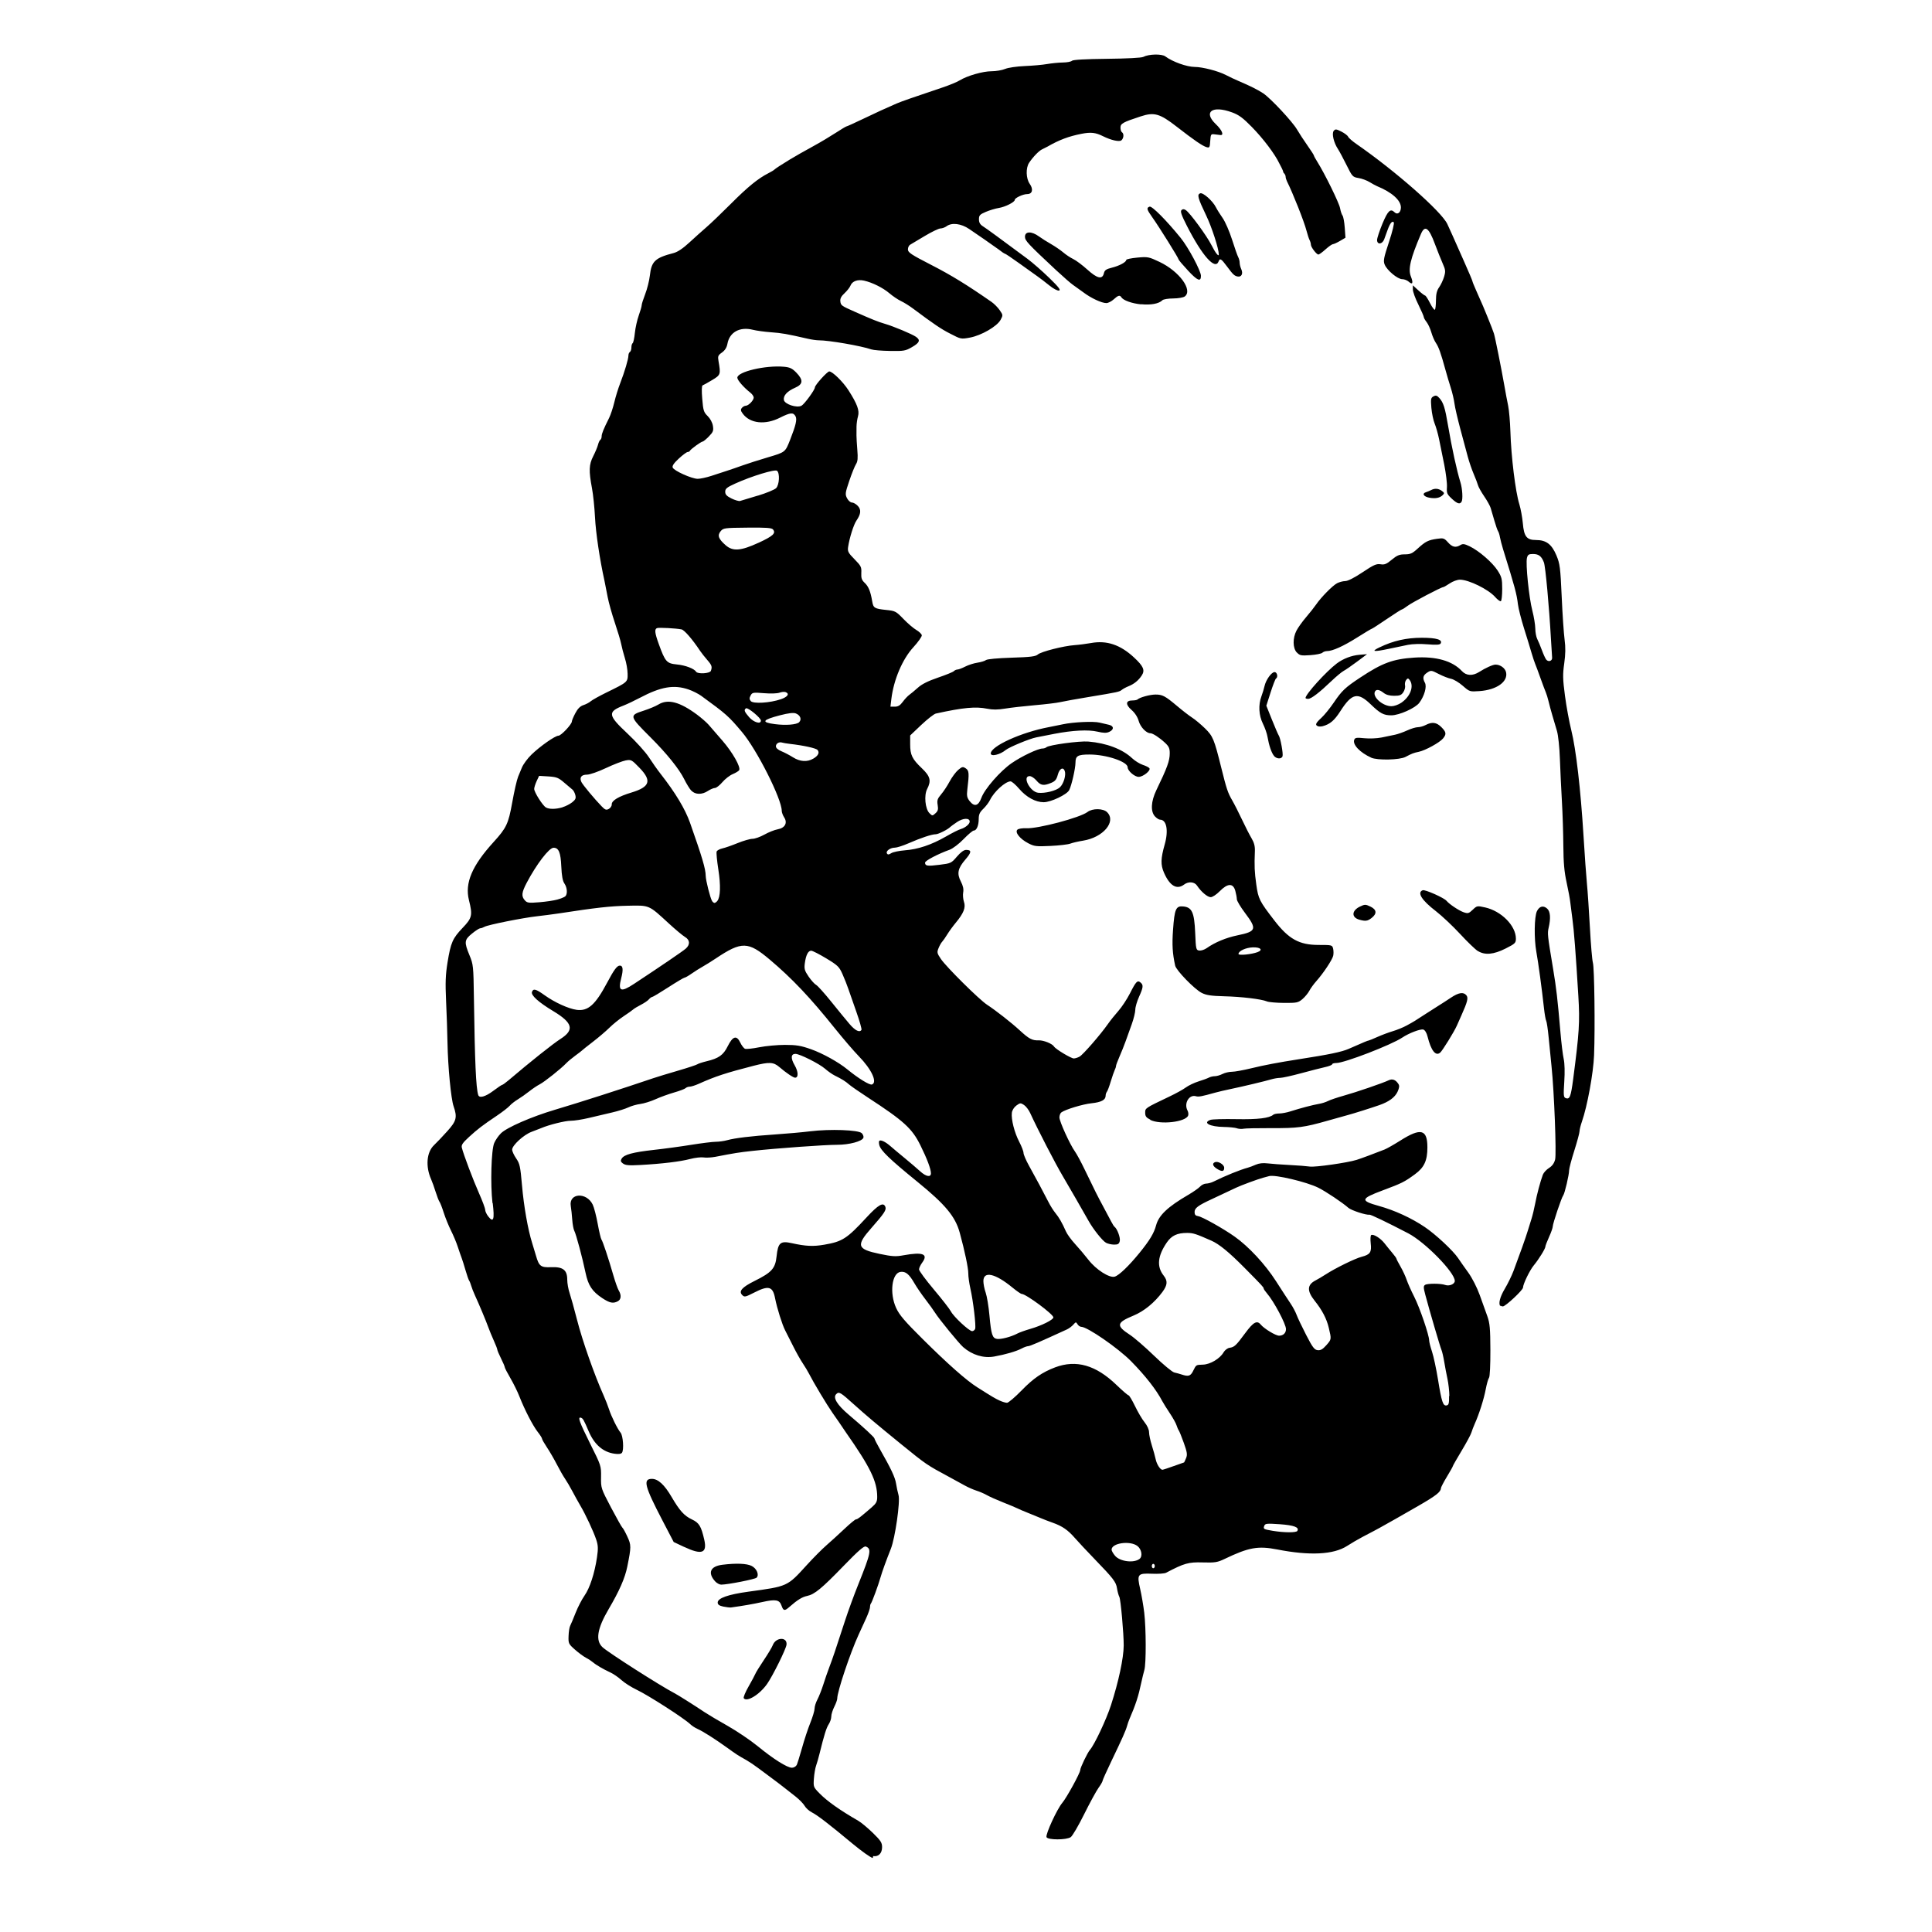 <?xml version="1.0" encoding="UTF-8" standalone="no"?>
<!-- Created with Inkscape (http://www.inkscape.org/) -->
<svg xmlns:dc="http://purl.org/dc/elements/1.1/" xmlns:cc="http://creativecommons.org/ns#" xmlns:rdf="http://www.w3.org/1999/02/22-rdf-syntax-ns#" xmlns:svg="http://www.w3.org/2000/svg" xmlns="http://www.w3.org/2000/svg" version="1.1" width="100%" height="100%" viewBox="0 0 48 48" id="svg3985">
<defs id="defs9" />
<path d="m 21.684,46.162 c -0.050,-0.008 -0.275,-0.167 -0.500,-0.354 -0.584,-0.486 -0.872,-0.708 -1.013,-0.780 -0.068,-0.034 -0.149,-0.107 -0.180,-0.162 -0.031,-0.054 -0.131,-0.157 -0.222,-0.229 -0.090,-0.071 -0.228,-0.179 -0.306,-0.240 -0.077,-0.061 -0.213,-0.164 -0.302,-0.229 -0.088,-0.065 -0.236,-0.175 -0.328,-0.244 -0.091,-0.069 -0.223,-0.157 -0.292,-0.196 -0.207,-0.116 -0.241,-0.137 -0.470,-0.303 -0.299,-0.215 -0.604,-0.410 -0.738,-0.469 -0.061,-0.026 -0.144,-0.081 -0.185,-0.120 -0.153,-0.147 -1.048,-0.722 -1.338,-0.859 -0.124,-0.059 -0.291,-0.165 -0.370,-0.236 -0.079,-0.071 -0.202,-0.156 -0.273,-0.188 -0.171,-0.078 -0.361,-0.189 -0.438,-0.256 -0.034,-0.029 -0.111,-0.080 -0.173,-0.112 -0.061,-0.032 -0.184,-0.123 -0.274,-0.203 -0.156,-0.138 -0.163,-0.153 -0.156,-0.336 0.003,-0.105 0.021,-0.219 0.040,-0.254 0.018,-0.034 0.079,-0.179 0.135,-0.322 0.056,-0.142 0.155,-0.334 0.220,-0.426 0.132,-0.187 0.252,-0.555 0.311,-0.952 0.032,-0.222 0.029,-0.297 -0.020,-0.444 -0.068,-0.203 -0.266,-0.627 -0.395,-0.844 -0.048,-0.081 -0.136,-0.240 -0.195,-0.352 -0.059,-0.112 -0.142,-0.253 -0.185,-0.315 -0.042,-0.061 -0.133,-0.219 -0.201,-0.352 -0.068,-0.132 -0.179,-0.324 -0.247,-0.425 -0.067,-0.101 -0.123,-0.199 -0.123,-0.217 0,-0.017 -0.047,-0.093 -0.106,-0.167 -0.120,-0.153 -0.325,-0.549 -0.453,-0.876 -0.047,-0.122 -0.150,-0.330 -0.227,-0.462 -0.077,-0.132 -0.140,-0.254 -0.140,-0.272 0,-0.017 -0.041,-0.115 -0.092,-0.216 -0.050,-0.101 -0.092,-0.199 -0.092,-0.217 0,-0.018 -0.039,-0.121 -0.088,-0.228 -0.048,-0.107 -0.109,-0.253 -0.134,-0.325 -0.053,-0.150 -0.234,-0.582 -0.333,-0.796 -0.037,-0.081 -0.080,-0.189 -0.094,-0.240 -0.014,-0.050 -0.037,-0.109 -0.052,-0.129 -0.014,-0.020 -0.055,-0.137 -0.090,-0.259 -0.035,-0.122 -0.077,-0.255 -0.093,-0.296 -0.016,-0.040 -0.059,-0.165 -0.096,-0.277 -0.036,-0.112 -0.114,-0.297 -0.172,-0.412 -0.057,-0.114 -0.138,-0.313 -0.179,-0.441 -0.040,-0.127 -0.088,-0.250 -0.106,-0.273 -0.017,-0.022 -0.060,-0.132 -0.095,-0.244 -0.035,-0.112 -0.085,-0.253 -0.113,-0.315 -0.142,-0.320 -0.112,-0.672 0.072,-0.847 0.067,-0.063 0.215,-0.219 0.330,-0.347 0.229,-0.254 0.252,-0.344 0.156,-0.621 -0.064,-0.187 -0.140,-0.972 -0.151,-1.575 -0.004,-0.254 -0.020,-0.721 -0.035,-1.037 -0.021,-0.463 -0.014,-0.649 0.036,-0.961 0.081,-0.495 0.125,-0.596 0.379,-0.862 0.232,-0.243 0.247,-0.310 0.153,-0.685 -0.106,-0.425 0.076,-0.854 0.613,-1.444 0.318,-0.349 0.367,-0.452 0.461,-0.975 0.051,-0.285 0.116,-0.571 0.148,-0.648 0.016,-0.040 0.059,-0.143 0.094,-0.227 0.035,-0.084 0.141,-0.228 0.236,-0.320 0.213,-0.207 0.589,-0.471 0.672,-0.471 0.066,0 0.333,-0.284 0.333,-0.354 0,-0.023 0.038,-0.115 0.086,-0.205 0.059,-0.113 0.121,-0.175 0.201,-0.201 0.063,-0.020 0.145,-0.064 0.182,-0.096 0.037,-0.032 0.209,-0.128 0.382,-0.213 0.541,-0.265 0.537,-0.261 0.534,-0.470 -0.001,-0.100 -0.031,-0.273 -0.067,-0.385 -0.035,-0.112 -0.076,-0.270 -0.092,-0.352 -0.015,-0.081 -0.088,-0.323 -0.160,-0.537 -0.072,-0.214 -0.151,-0.497 -0.176,-0.630 -0.024,-0.132 -0.060,-0.315 -0.080,-0.407 -0.118,-0.534 -0.215,-1.186 -0.235,-1.575 -0.012,-0.244 -0.046,-0.569 -0.075,-0.722 -0.082,-0.437 -0.076,-0.587 0.030,-0.796 0.052,-0.101 0.106,-0.231 0.120,-0.287 0.014,-0.056 0.040,-0.111 0.058,-0.122 0.018,-0.011 0.032,-0.050 0.032,-0.086 0,-0.064 0.044,-0.174 0.186,-0.458 0.038,-0.076 0.096,-0.251 0.129,-0.389 0.032,-0.137 0.098,-0.349 0.146,-0.472 0.110,-0.285 0.204,-0.601 0.204,-0.687 0,-0.037 0.016,-0.077 0.037,-0.090 0.020,-0.012 0.037,-0.062 0.037,-0.111 0,-0.048 0.014,-0.097 0.031,-0.107 0.017,-0.010 0.042,-0.124 0.055,-0.253 0.013,-0.128 0.057,-0.324 0.097,-0.436 0.040,-0.111 0.073,-0.226 0.073,-0.255 0,-0.029 0.040,-0.154 0.088,-0.278 0.048,-0.123 0.100,-0.330 0.115,-0.458 0.039,-0.355 0.129,-0.440 0.592,-0.560 0.097,-0.025 0.230,-0.114 0.389,-0.261 0.132,-0.122 0.323,-0.293 0.424,-0.380 0.101,-0.086 0.376,-0.350 0.612,-0.586 0.417,-0.418 0.671,-0.625 0.930,-0.757 0.069,-0.035 0.135,-0.075 0.145,-0.087 0.016,-0.020 0.187,-0.132 0.389,-0.254 0.138,-0.084 0.333,-0.194 0.611,-0.347 0.152,-0.083 0.389,-0.225 0.526,-0.314 0.136,-0.089 0.258,-0.161 0.270,-0.161 0.012,0 0.192,-0.081 0.400,-0.181 0.362,-0.173 0.559,-0.264 0.841,-0.386 0.121,-0.052 0.419,-0.156 1.140,-0.398 0.168,-0.056 0.360,-0.135 0.426,-0.176 0.191,-0.117 0.578,-0.228 0.794,-0.228 0.109,0 0.260,-0.025 0.336,-0.057 0.078,-0.033 0.288,-0.063 0.489,-0.072 0.193,-0.008 0.443,-0.030 0.555,-0.050 0.112,-0.019 0.288,-0.037 0.391,-0.038 0.102,-0.001 0.205,-0.020 0.227,-0.043 0.026,-0.026 0.330,-0.043 0.869,-0.049 0.485,-0.005 0.859,-0.024 0.902,-0.047 0.138,-0.072 0.458,-0.080 0.548,-0.013 0.182,0.135 0.534,0.261 0.732,0.262 0.192,7.859e-4 0.581,0.101 0.772,0.200 0.093,0.048 0.236,0.116 0.318,0.150 0.291,0.124 0.483,0.220 0.611,0.306 0.185,0.124 0.724,0.701 0.839,0.898 0.053,0.091 0.169,0.269 0.258,0.395 0.088,0.125 0.161,0.238 0.161,0.250 0,0.012 0.039,0.084 0.087,0.160 0.182,0.289 0.541,1.020 0.564,1.150 0.013,0.074 0.041,0.157 0.061,0.183 0.020,0.025 0.045,0.160 0.055,0.299 l 0.018,0.252 -0.136,0.080 c -0.075,0.044 -0.154,0.080 -0.176,0.080 -0.021,0 -0.104,0.058 -0.183,0.129 -0.078,0.071 -0.159,0.129 -0.177,0.129 -0.047,0 -0.187,-0.184 -0.187,-0.246 0,-0.028 -0.015,-0.080 -0.033,-0.115 -0.018,-0.035 -0.052,-0.139 -0.076,-0.231 -0.056,-0.222 -0.341,-0.940 -0.487,-1.231 -0.017,-0.035 -0.032,-0.087 -0.032,-0.115 0,-0.028 -0.023,-0.071 -0.052,-0.094 C 31.871,4.211 31.819,4.133 31.785,4.061 31.675,3.828 31.383,3.441 31.099,3.152 30.879,2.927 30.777,2.853 30.607,2.791 30.116,2.612 29.887,2.780 30.207,3.085 c 0.153,0.146 0.210,0.280 0.113,0.270 -0.030,-0.003 -0.097,-0.011 -0.148,-0.018 -0.086,-0.011 -0.093,-7.858e-4 -0.104,0.165 -0.010,0.163 -0.017,0.175 -0.092,0.154 C 29.877,3.627 29.666,3.483 29.237,3.149 28.814,2.820 28.676,2.781 28.339,2.892 c -0.443,0.145 -0.501,0.178 -0.501,0.279 0,0.050 0.016,0.102 0.037,0.115 0.054,0.033 0.045,0.151 -0.015,0.201 -0.051,0.042 -0.257,-0.003 -0.456,-0.103 -0.184,-0.092 -0.302,-0.105 -0.533,-0.060 -0.318,0.062 -0.557,0.152 -0.847,0.319 -0.030,0.017 -0.088,0.046 -0.129,0.065 -0.080,0.035 -0.229,0.189 -0.327,0.336 -0.086,0.129 -0.078,0.391 0.015,0.523 0.096,0.135 0.067,0.255 -0.062,0.255 -0.104,0 -0.310,0.096 -0.310,0.145 0,0.055 -0.235,0.174 -0.396,0.200 -0.084,0.013 -0.229,0.057 -0.323,0.097 -0.148,0.063 -0.170,0.087 -0.170,0.184 0,0.081 0.027,0.129 0.101,0.176 0.090,0.057 0.392,0.278 1.106,0.808 0.124,0.092 0.366,0.304 0.537,0.470 0.237,0.230 0.295,0.306 0.245,0.317 -0.037,0.008 -0.141,-0.046 -0.240,-0.127 -0.096,-0.078 -0.232,-0.182 -0.302,-0.231 -0.070,-0.049 -0.273,-0.195 -0.453,-0.324 -0.179,-0.129 -0.336,-0.234 -0.349,-0.234 -0.012,0 -0.086,-0.049 -0.162,-0.110 C 24.722,6.137 24.570,6.026 24.460,5.950 24.350,5.875 24.179,5.758 24.080,5.690 23.880,5.553 23.645,5.524 23.517,5.621 c -0.039,0.029 -0.108,0.054 -0.152,0.055 -0.044,6.286e-4 -0.219,0.085 -0.389,0.187 -0.169,0.102 -0.333,0.200 -0.364,0.217 -0.030,0.016 -0.055,0.069 -0.055,0.117 0,0.075 0.079,0.128 0.580,0.385 0.492,0.252 0.888,0.495 1.500,0.921 0.063,0.044 0.154,0.136 0.201,0.204 0.082,0.119 0.083,0.126 0.021,0.240 -0.088,0.162 -0.476,0.387 -0.759,0.440 -0.222,0.041 -0.228,0.040 -0.482,-0.092 C 23.385,8.178 23.205,8.055 22.685,7.667 22.593,7.598 22.457,7.513 22.383,7.479 22.309,7.444 22.180,7.357 22.098,7.287 21.939,7.151 21.675,7.019 21.466,6.972 c -0.157,-0.035 -0.292,0.013 -0.335,0.122 -0.018,0.046 -0.085,0.132 -0.149,0.191 -0.082,0.075 -0.112,0.134 -0.104,0.200 0.012,0.103 0.023,0.112 0.363,0.262 0.428,0.190 0.571,0.247 0.741,0.297 0.219,0.064 0.678,0.256 0.775,0.324 0.117,0.082 0.093,0.145 -0.099,0.256 -0.162,0.094 -0.203,0.101 -0.546,0.095 -0.203,-0.003 -0.412,-0.020 -0.463,-0.038 -0.249,-0.087 -1.055,-0.227 -1.306,-0.226 -0.055,1.572e-4 -0.180,-0.017 -0.277,-0.040 -0.513,-0.118 -0.645,-0.141 -0.909,-0.160 -0.158,-0.011 -0.362,-0.039 -0.453,-0.062 -0.323,-0.081 -0.578,0.058 -0.631,0.347 -0.017,0.094 -0.061,0.164 -0.136,0.218 -0.098,0.069 -0.107,0.093 -0.086,0.212 0.058,0.333 0.054,0.345 -0.161,0.474 -0.110,0.066 -0.216,0.125 -0.235,0.131 -0.021,0.007 -0.025,0.136 -0.008,0.334 0.024,0.290 0.037,0.333 0.135,0.428 0.064,0.063 0.117,0.161 0.130,0.243 0.019,0.120 0.007,0.153 -0.101,0.264 -0.068,0.070 -0.138,0.127 -0.155,0.127 -0.037,0 -0.299,0.190 -0.317,0.231 -0.006,0.015 -0.031,0.027 -0.055,0.028 -0.023,1.57e-4 -0.122,0.073 -0.219,0.163 -0.122,0.113 -0.169,0.181 -0.152,0.223 0.030,0.080 0.473,0.279 0.621,0.280 0.063,1.57e-4 0.215,-0.032 0.337,-0.072 0.122,-0.039 0.297,-0.097 0.389,-0.127 0.091,-0.029 0.266,-0.090 0.389,-0.134 0.122,-0.044 0.405,-0.134 0.630,-0.201 0.432,-0.128 0.429,-0.126 0.549,-0.429 0.145,-0.369 0.179,-0.513 0.137,-0.590 -0.055,-0.102 -0.127,-0.096 -0.386,0.034 -0.367,0.186 -0.742,0.146 -0.924,-0.098 -0.054,-0.072 -0.058,-0.102 -0.023,-0.145 0.024,-0.029 0.067,-0.053 0.095,-0.053 0.068,0 0.199,-0.134 0.199,-0.204 0,-0.030 -0.037,-0.084 -0.082,-0.120 -0.167,-0.131 -0.325,-0.312 -0.325,-0.373 0,-0.149 0.704,-0.314 1.161,-0.272 0.144,0.013 0.203,0.041 0.305,0.146 0.177,0.183 0.169,0.288 -0.030,0.375 -0.195,0.084 -0.297,0.194 -0.280,0.302 0.015,0.106 0.321,0.208 0.438,0.145 0.072,-0.038 0.333,-0.395 0.333,-0.456 0,-0.056 0.307,-0.396 0.357,-0.396 0.079,0 0.343,0.258 0.477,0.468 0.218,0.341 0.278,0.505 0.237,0.647 -0.02,0.068 -0.036,0.183 -0.037,0.254 -4.71e-4,0.071 -0.001,0.171 -0.001,0.222 -6.29e-4,0.050 0.009,0.212 0.021,0.359 0.017,0.204 0.010,0.286 -0.032,0.352 -0.030,0.046 -0.106,0.233 -0.167,0.414 -0.103,0.305 -0.107,0.336 -0.056,0.435 0.030,0.058 0.085,0.106 0.121,0.106 0.036,0 0.102,0.037 0.146,0.084 0.089,0.094 0.078,0.202 -0.034,0.365 -0.069,0.099 -0.174,0.432 -0.207,0.656 -0.016,0.109 0.002,0.145 0.159,0.304 0.162,0.165 0.177,0.194 0.169,0.340 -0.006,0.129 0.009,0.176 0.084,0.247 0.095,0.089 0.145,0.212 0.186,0.455 0.028,0.170 0.055,0.187 0.349,0.218 0.225,0.023 0.245,0.034 0.427,0.223 0.105,0.109 0.248,0.232 0.319,0.273 0.070,0.041 0.132,0.100 0.138,0.132 0.006,0.031 -0.088,0.166 -0.211,0.300 -0.271,0.296 -0.486,0.802 -0.545,1.281 l -0.023,0.194 h 0.109 c 0.080,0 0.132,-0.031 0.197,-0.120 0.048,-0.066 0.122,-0.145 0.164,-0.175 0.042,-0.030 0.139,-0.111 0.216,-0.180 0.094,-0.085 0.253,-0.164 0.493,-0.246 0.194,-0.066 0.373,-0.138 0.395,-0.161 0.022,-0.022 0.064,-0.041 0.091,-0.041 0.027,0 0.114,-0.032 0.193,-0.073 0.078,-0.040 0.215,-0.084 0.304,-0.097 0.088,-0.013 0.184,-0.043 0.212,-0.065 0.030,-0.024 0.291,-0.048 0.635,-0.059 0.469,-0.014 0.597,-0.030 0.652,-0.079 0.080,-0.071 0.641,-0.214 0.915,-0.233 0.105,-0.007 0.288,-0.031 0.407,-0.052 0.390,-0.071 0.726,0.041 1.067,0.357 0.236,0.219 0.279,0.318 0.194,0.448 -0.081,0.124 -0.189,0.212 -0.328,0.268 -0.061,0.024 -0.136,0.065 -0.166,0.089 -0.063,0.051 -0.084,0.056 -0.833,0.180 -0.305,0.050 -0.622,0.108 -0.704,0.127 -0.081,0.019 -0.365,0.053 -0.630,0.076 -0.265,0.023 -0.596,0.061 -0.735,0.084 -0.183,0.030 -0.306,0.031 -0.444,0.003 -0.287,-0.058 -0.593,-0.03 -1.276,0.120 -0.046,0.010 -0.208,0.137 -0.361,0.281 l -0.277,0.263 v 0.219 c 0,0.266 0.048,0.366 0.293,0.599 0.208,0.199 0.235,0.307 0.128,0.514 -0.080,0.155 -0.048,0.492 0.056,0.597 0.073,0.073 0.076,0.073 0.152,0.004 0.062,-0.056 0.072,-0.096 0.054,-0.206 -0.019,-0.115 -0.006,-0.155 0.084,-0.261 0.059,-0.068 0.155,-0.213 0.213,-0.322 0.058,-0.108 0.154,-0.238 0.214,-0.288 0.097,-0.082 0.116,-0.085 0.187,-0.038 0.083,0.055 0.088,0.122 0.039,0.525 -0.018,0.156 -0.009,0.202 0.058,0.289 0.117,0.148 0.218,0.120 0.291,-0.081 0.080,-0.221 0.464,-0.662 0.750,-0.861 0.243,-0.169 0.655,-0.365 0.767,-0.365 0.035,0 0.080,-0.014 0.099,-0.032 0.062,-0.057 0.820,-0.160 1.043,-0.141 0.448,0.037 0.846,0.188 1.086,0.414 0.071,0.067 0.192,0.141 0.268,0.166 0.076,0.024 0.149,0.062 0.163,0.084 0.035,0.058 -0.159,0.213 -0.268,0.213 -0.101,0 -0.274,-0.149 -0.274,-0.238 0,-0.139 -0.530,-0.317 -0.946,-0.317 -0.292,0 -0.350,0.033 -0.350,0.202 -7.85e-4,0.145 -0.097,0.568 -0.156,0.682 -0.057,0.112 -0.456,0.301 -0.634,0.301 -0.201,0 -0.430,-0.124 -0.609,-0.333 -0.087,-0.102 -0.184,-0.185 -0.214,-0.185 -0.128,0 -0.410,0.255 -0.511,0.463 -0.029,0.061 -0.105,0.160 -0.167,0.220 -0.088,0.084 -0.113,0.140 -0.113,0.252 0,0.162 -0.053,0.287 -0.123,0.287 -0.025,0 -0.139,0.095 -0.253,0.213 -0.113,0.117 -0.268,0.235 -0.345,0.263 -0.292,0.105 -0.612,0.273 -0.612,0.321 0,0.083 0.054,0.092 0.357,0.054 0.283,-0.035 0.295,-0.040 0.434,-0.203 0.093,-0.109 0.172,-0.167 0.229,-0.167 0.141,0 0.137,0.058 -0.016,0.236 -0.191,0.221 -0.218,0.351 -0.115,0.549 0.055,0.106 0.073,0.189 0.058,0.270 -0.011,0.064 -0.003,0.169 0.019,0.234 0.049,0.141 -0.006,0.284 -0.204,0.521 -0.069,0.083 -0.164,0.213 -0.211,0.290 -0.046,0.076 -0.104,0.158 -0.127,0.182 -0.023,0.023 -0.063,0.094 -0.089,0.158 -0.043,0.105 -0.038,0.127 0.059,0.271 0.135,0.199 0.948,1.005 1.144,1.134 0.225,0.148 0.607,0.447 0.814,0.638 0.230,0.212 0.310,0.254 0.469,0.248 0.123,-0.004 0.339,0.082 0.384,0.155 0.040,0.065 0.424,0.296 0.491,0.295 0.035,-7.85e-4 0.099,-0.021 0.143,-0.046 0.087,-0.049 0.524,-0.552 0.699,-0.803 0.061,-0.088 0.180,-0.236 0.264,-0.331 0.084,-0.094 0.214,-0.291 0.289,-0.438 0.151,-0.298 0.185,-0.333 0.263,-0.268 0.074,0.061 0.068,0.120 -0.038,0.354 -0.050,0.111 -0.093,0.256 -0.093,0.321 -6.29e-4,0.065 -0.040,0.227 -0.088,0.360 -0.048,0.132 -0.117,0.324 -0.153,0.426 -0.036,0.101 -0.105,0.273 -0.152,0.380 -0.047,0.107 -0.086,0.212 -0.086,0.232 0,0.020 -0.014,0.065 -0.032,0.100 -0.017,0.035 -0.062,0.164 -0.099,0.286 -0.036,0.122 -0.080,0.238 -0.097,0.257 -0.016,0.019 -0.030,0.063 -0.030,0.097 0,0.103 -0.109,0.161 -0.348,0.186 -0.218,0.022 -0.659,0.156 -0.754,0.229 -0.025,0.019 -0.046,0.075 -0.046,0.124 0,0.099 0.261,0.672 0.385,0.845 0.044,0.061 0.153,0.262 0.241,0.446 0.265,0.550 0.318,0.655 0.464,0.926 0.077,0.142 0.166,0.309 0.197,0.370 0.031,0.061 0.068,0.119 0.082,0.129 0.067,0.049 0.151,0.275 0.130,0.356 -0.017,0.071 -0.046,0.088 -0.142,0.087 -0.065,-7.85e-4 -0.156,-0.021 -0.200,-0.046 -0.090,-0.050 -0.317,-0.336 -0.435,-0.547 -0.104,-0.187 -0.517,-0.903 -0.639,-1.109 -0.188,-0.317 -0.623,-1.160 -0.810,-1.568 -0.035,-0.077 -0.105,-0.168 -0.154,-0.200 -0.082,-0.054 -0.096,-0.053 -0.189,0.015 -0.058,0.043 -0.105,0.118 -0.112,0.181 -0.019,0.163 0.064,0.491 0.183,0.719 0.058,0.112 0.107,0.237 0.107,0.278 6.29e-4,0.040 0.061,0.182 0.135,0.315 0.166,0.298 0.364,0.667 0.481,0.897 0.048,0.096 0.127,0.221 0.174,0.278 0.091,0.110 0.170,0.247 0.262,0.456 0.031,0.072 0.134,0.213 0.228,0.315 0.093,0.101 0.243,0.278 0.333,0.394 0.191,0.246 0.521,0.457 0.653,0.418 0.108,-0.032 0.351,-0.266 0.616,-0.591 0.254,-0.313 0.359,-0.487 0.412,-0.685 0.067,-0.249 0.290,-0.460 0.800,-0.757 0.124,-0.072 0.256,-0.165 0.293,-0.205 0.036,-0.040 0.104,-0.074 0.151,-0.074 0.046,0 0.131,-0.023 0.188,-0.052 0.287,-0.142 0.658,-0.293 0.846,-0.343 0.040,-0.010 0.129,-0.044 0.197,-0.074 0.082,-0.036 0.181,-0.047 0.296,-0.033 0.095,0.011 0.340,0.030 0.543,0.040 0.203,0.010 0.431,0.028 0.506,0.039 0.130,0.020 0.930,-0.094 1.161,-0.166 0.101,-0.031 0.436,-0.155 0.696,-0.258 0.056,-0.022 0.232,-0.122 0.389,-0.221 0.511,-0.324 0.674,-0.283 0.674,0.169 0,0.328 -0.079,0.499 -0.309,0.667 -0.266,0.194 -0.321,0.221 -0.802,0.401 -0.552,0.206 -0.564,0.256 -0.092,0.387 0.390,0.108 0.809,0.301 1.137,0.523 0.272,0.183 0.705,0.587 0.830,0.774 0.047,0.071 0.161,0.233 0.253,0.360 0.094,0.130 0.217,0.371 0.283,0.555 0.064,0.179 0.150,0.417 0.190,0.529 0.061,0.171 0.073,0.304 0.075,0.842 0.001,0.372 -0.013,0.658 -0.034,0.685 -0.020,0.025 -0.057,0.155 -0.082,0.288 -0.045,0.241 -0.167,0.624 -0.273,0.857 -0.030,0.068 -0.068,0.166 -0.083,0.217 -0.014,0.050 -0.124,0.254 -0.243,0.452 -0.119,0.198 -0.217,0.369 -0.217,0.380 0,0.011 -0.066,0.130 -0.148,0.264 -0.081,0.134 -0.148,0.263 -0.149,0.286 -0.002,0.092 -0.120,0.185 -0.559,0.438 -0.411,0.237 -0.804,0.460 -0.958,0.544 -0.030,0.016 -0.097,0.052 -0.148,0.080 -0.050,0.027 -0.176,0.093 -0.278,0.146 -0.101,0.052 -0.277,0.155 -0.389,0.227 -0.333,0.215 -0.926,0.246 -1.735,0.087 -0.479,-0.093 -0.707,-0.052 -1.304,0.234 -0.182,0.087 -0.239,0.097 -0.549,0.088 -0.352,-0.010 -0.456,0.019 -0.909,0.257 -0.038,0.020 -0.194,0.031 -0.348,0.024 -0.360,-0.015 -0.380,0.010 -0.294,0.382 0.034,0.149 0.079,0.412 0.100,0.585 0.047,0.391 0.049,1.273 0.003,1.425 -0.018,0.062 -0.053,0.205 -0.077,0.317 -0.070,0.335 -0.140,0.548 -0.296,0.908 -0.017,0.040 -0.043,0.115 -0.057,0.166 -0.032,0.116 -0.118,0.308 -0.391,0.877 -0.119,0.248 -0.217,0.466 -0.217,0.485 0,0.018 -0.046,0.099 -0.103,0.178 -0.056,0.079 -0.217,0.374 -0.357,0.656 -0.139,0.281 -0.288,0.535 -0.331,0.565 -0.106,0.074 -0.573,0.074 -0.602,0 -0.027,-0.071 0.260,-0.696 0.393,-0.853 0.109,-0.129 0.445,-0.743 0.445,-0.814 0,-0.057 0.180,-0.431 0.241,-0.501 0.113,-0.129 0.406,-0.751 0.523,-1.111 0.189,-0.584 0.314,-1.168 0.316,-1.482 0.002,-0.289 -0.074,-1.141 -0.108,-1.207 -0.020,-0.038 -0.046,-0.134 -0.058,-0.211 -0.024,-0.161 -0.089,-0.245 -0.558,-0.730 -0.187,-0.193 -0.405,-0.427 -0.485,-0.518 -0.177,-0.204 -0.314,-0.299 -0.556,-0.385 -0.101,-0.036 -0.235,-0.087 -0.296,-0.114 -0.061,-0.026 -0.202,-0.084 -0.315,-0.129 -0.112,-0.044 -0.233,-0.096 -0.269,-0.115 -0.035,-0.018 -0.194,-0.085 -0.352,-0.147 -0.157,-0.062 -0.338,-0.143 -0.401,-0.179 -0.062,-0.036 -0.179,-0.087 -0.259,-0.112 -0.079,-0.025 -0.211,-0.083 -0.293,-0.129 -0.081,-0.046 -0.256,-0.141 -0.389,-0.213 -0.558,-0.300 -0.565,-0.305 -1.193,-0.815 -0.606,-0.493 -0.879,-0.723 -1.156,-0.973 -0.355,-0.320 -0.385,-0.338 -0.456,-0.267 -0.085,0.085 0.024,0.266 0.310,0.508 0.378,0.320 0.642,0.564 0.642,0.594 0,0.015 0.060,0.133 0.134,0.263 0.275,0.481 0.378,0.699 0.402,0.854 0.013,0.087 0.042,0.218 0.062,0.290 0.045,0.159 -0.085,1.066 -0.191,1.332 -0.114,0.286 -0.217,0.569 -0.255,0.704 -0.053,0.191 -0.215,0.630 -0.241,0.656 -0.012,0.012 -0.022,0.052 -0.022,0.089 0,0.036 -0.044,0.163 -0.098,0.281 -0.053,0.117 -0.136,0.297 -0.183,0.399 -0.212,0.461 -0.533,1.419 -0.533,1.591 0,0.033 -0.033,0.126 -0.074,0.206 -0.040,0.079 -0.074,0.188 -0.074,0.240 0,0.052 -0.028,0.139 -0.063,0.192 -0.059,0.090 -0.114,0.266 -0.229,0.733 -0.025,0.101 -0.063,0.235 -0.085,0.296 -0.022,0.061 -0.047,0.206 -0.055,0.322 -0.015,0.207 -0.012,0.214 0.145,0.373 0.193,0.195 0.504,0.414 0.958,0.676 0.070,0.040 0.232,0.175 0.360,0.299 0.197,0.192 0.231,0.244 0.231,0.355 0,0.154 -0.089,0.244 -0.222,0.223 z m -1.896,-2.296 c 0.018,-0.035 0.080,-0.231 0.137,-0.435 0.056,-0.203 0.150,-0.487 0.208,-0.630 0.057,-0.142 0.105,-0.301 0.105,-0.352 7.5e-5,-0.051 0.031,-0.152 0.070,-0.224 0.038,-0.072 0.104,-0.238 0.146,-0.370 0.041,-0.131 0.110,-0.330 0.153,-0.442 0.080,-0.209 0.149,-0.414 0.388,-1.149 0.076,-0.234 0.225,-0.643 0.332,-0.908 0.312,-0.778 0.331,-0.876 0.183,-0.933 -0.045,-0.017 -0.188,0.106 -0.547,0.477 -0.549,0.567 -0.725,0.712 -0.911,0.751 -0.123,0.025 -0.243,0.100 -0.441,0.274 -0.118,0.104 -0.148,0.099 -0.194,-0.033 -0.051,-0.147 -0.143,-0.165 -0.477,-0.090 -0.231,0.051 -0.473,0.093 -0.776,0.135 -0.030,0.004 -0.118,-0.006 -0.194,-0.022 -0.101,-0.022 -0.139,-0.049 -0.139,-0.101 0,-0.108 0.259,-0.200 0.762,-0.269 0.982,-0.134 0.964,-0.126 1.449,-0.659 0.159,-0.175 0.381,-0.399 0.493,-0.496 0.112,-0.097 0.314,-0.282 0.450,-0.410 0.135,-0.128 0.263,-0.233 0.284,-0.233 0.037,0 0.099,-0.048 0.381,-0.291 0.120,-0.104 0.144,-0.148 0.144,-0.265 0,-0.386 -0.171,-0.738 -0.782,-1.610 C 20.912,35.429 20.765,35.218 20.684,35.103 20.542,34.900 20.213,34.352 20.098,34.126 c -0.031,-0.061 -0.101,-0.177 -0.156,-0.259 -0.055,-0.081 -0.158,-0.265 -0.229,-0.407 -0.071,-0.142 -0.164,-0.326 -0.206,-0.407 -0.075,-0.146 -0.200,-0.545 -0.250,-0.796 -0.058,-0.301 -0.160,-0.328 -0.526,-0.140 -0.212,0.108 -0.236,0.113 -0.290,0.059 -0.095,-0.095 -0.009,-0.194 0.306,-0.351 0.428,-0.213 0.515,-0.310 0.547,-0.611 0.036,-0.341 0.094,-0.391 0.381,-0.327 0.345,0.076 0.529,0.085 0.805,0.037 0.449,-0.077 0.561,-0.149 1.048,-0.676 0.296,-0.320 0.420,-0.390 0.469,-0.264 0.029,0.076 -0.027,0.162 -0.349,0.527 -0.384,0.435 -0.356,0.524 0.204,0.641 0.317,0.066 0.402,0.071 0.596,0.035 0.479,-0.087 0.622,-0.032 0.464,0.182 -0.043,0.058 -0.079,0.135 -0.079,0.169 0,0.034 0.165,0.258 0.368,0.499 0.202,0.240 0.393,0.485 0.424,0.545 0.068,0.132 0.453,0.490 0.527,0.490 0.029,0 0.063,-0.025 0.075,-0.056 0.026,-0.069 -0.047,-0.690 -0.119,-1.007 -0.028,-0.126 -0.052,-0.293 -0.051,-0.370 9.42e-4,-0.132 -0.088,-0.559 -0.212,-1.011 -0.110,-0.404 -0.356,-0.700 -1.054,-1.268 -0.690,-0.561 -0.909,-0.773 -0.945,-0.910 -0.012,-0.046 -0.012,-0.094 -0.001,-0.105 0.034,-0.034 0.149,0.019 0.271,0.125 0.063,0.055 0.227,0.193 0.364,0.305 0.136,0.112 0.307,0.258 0.379,0.324 0.147,0.135 0.270,0.158 0.270,0.051 0,-0.104 -0.095,-0.358 -0.262,-0.696 -0.206,-0.417 -0.412,-0.605 -1.296,-1.181 -0.220,-0.143 -0.434,-0.292 -0.477,-0.330 -0.083,-0.075 -0.179,-0.135 -0.354,-0.221 -0.061,-0.030 -0.169,-0.105 -0.240,-0.168 -0.144,-0.126 -0.631,-0.371 -0.738,-0.371 -0.113,0 -0.121,0.109 -0.019,0.283 0.092,0.158 0.098,0.309 0.011,0.309 -0.045,0 -0.223,-0.120 -0.393,-0.266 -0.145,-0.124 -0.251,-0.129 -0.638,-0.030 -0.692,0.178 -0.948,0.262 -1.363,0.448 -0.087,0.039 -0.188,0.071 -0.224,0.071 -0.036,0 -0.082,0.016 -0.103,0.037 -0.020,0.020 -0.149,0.069 -0.286,0.108 -0.136,0.039 -0.343,0.114 -0.460,0.167 -0.116,0.053 -0.287,0.106 -0.379,0.118 -0.092,0.012 -0.225,0.050 -0.297,0.085 -0.071,0.034 -0.254,0.092 -0.407,0.127 -0.152,0.035 -0.411,0.096 -0.574,0.135 -0.163,0.039 -0.365,0.071 -0.450,0.070 -0.138,-4.72e-4 -0.543,0.100 -0.735,0.183 -0.040,0.017 -0.149,0.059 -0.240,0.093 -0.194,0.072 -0.481,0.335 -0.481,0.442 0,0.040 0.045,0.138 0.100,0.218 0.089,0.129 0.104,0.198 0.145,0.669 0.044,0.514 0.147,1.101 0.252,1.432 0.029,0.091 0.072,0.233 0.095,0.315 0.075,0.263 0.120,0.297 0.378,0.286 0.293,-0.012 0.399,0.070 0.399,0.311 0,0.087 0.026,0.237 0.059,0.333 0.032,0.096 0.115,0.392 0.183,0.659 0.134,0.526 0.436,1.383 0.665,1.892 0.045,0.101 0.104,0.252 0.130,0.333 0.056,0.177 0.212,0.493 0.288,0.583 0.062,0.073 0.087,0.432 0.034,0.500 -0.023,0.030 -0.086,0.038 -0.188,0.023 -0.282,-0.041 -0.496,-0.227 -0.635,-0.549 -0.126,-0.295 -0.145,-0.328 -0.197,-0.345 -0.086,-0.028 -0.038,0.105 0.231,0.646 0.272,0.544 0.274,0.552 0.270,0.828 -0.004,0.275 -0.002,0.281 0.249,0.759 0.140,0.265 0.267,0.490 0.283,0.501 0.015,0.010 0.070,0.108 0.120,0.217 0.099,0.213 0.099,0.256 6.28e-4,0.745 -0.057,0.287 -0.198,0.607 -0.462,1.056 -0.287,0.487 -0.335,0.783 -0.153,0.951 0.143,0.133 1.438,0.960 1.788,1.142 0.092,0.048 0.477,0.291 0.759,0.479 0.081,0.054 0.336,0.205 0.566,0.335 0.229,0.130 0.566,0.358 0.747,0.506 0.383,0.314 0.727,0.531 0.844,0.531 0.045,0 0.097,-0.029 0.115,-0.064 z m -1.310,-1.678 c -0.012,-0.020 0.041,-0.150 0.120,-0.287 0.078,-0.137 0.154,-0.278 0.168,-0.314 0.013,-0.035 0.108,-0.189 0.211,-0.342 0.102,-0.152 0.203,-0.319 0.222,-0.371 0.076,-0.201 0.364,-0.212 0.342,-0.013 -0.011,0.108 -0.342,0.775 -0.482,0.975 -0.188,0.269 -0.513,0.465 -0.583,0.352 z m -0.710,-2.899 c -0.192,-0.213 -0.121,-0.376 0.180,-0.413 0.346,-0.043 0.606,-0.032 0.728,0.030 0.125,0.064 0.191,0.221 0.121,0.291 -0.039,0.039 -0.704,0.170 -0.878,0.173 -0.042,0 -0.110,-0.036 -0.152,-0.082 z m -0.771,-0.856 -0.259,-0.122 -0.278,-0.533 c -0.447,-0.857 -0.492,-1.036 -0.263,-1.036 0.152,0 0.311,0.145 0.486,0.445 0.203,0.347 0.315,0.472 0.508,0.563 0.179,0.084 0.229,0.167 0.306,0.502 0.077,0.338 -0.059,0.387 -0.500,0.180 z m -2.033,-6.181 c -0.252,-0.167 -0.350,-0.315 -0.416,-0.630 -0.077,-0.371 -0.235,-0.960 -0.280,-1.044 -0.020,-0.037 -0.043,-0.163 -0.051,-0.278 -0.008,-0.115 -0.024,-0.265 -0.036,-0.334 -0.056,-0.327 0.392,-0.357 0.546,-0.036 0.032,0.067 0.088,0.281 0.123,0.475 0.035,0.193 0.077,0.368 0.092,0.389 0.033,0.043 0.175,0.468 0.296,0.889 0.047,0.163 0.107,0.333 0.134,0.378 0.070,0.116 0.061,0.224 -0.022,0.268 -0.116,0.062 -0.201,0.045 -0.386,-0.077 z m 0.514,-3.344 c -0.059,-0.045 -0.065,-0.069 -0.033,-0.123 0.060,-0.099 0.276,-0.158 0.797,-0.216 0.256,-0.028 0.677,-0.085 0.935,-0.127 0.257,-0.041 0.531,-0.075 0.607,-0.075 0.076,-1.12e-4 0.203,-0.017 0.281,-0.039 0.201,-0.055 0.592,-0.102 1.192,-0.143 0.285,-0.019 0.677,-0.054 0.871,-0.078 0.492,-0.061 1.201,-0.035 1.282,0.046 0.033,0.033 0.052,0.086 0.041,0.115 -0.034,0.089 -0.352,0.174 -0.653,0.174 -0.308,-1.11e-4 -1.512,0.087 -2.096,0.151 -0.346,0.038 -0.447,0.054 -0.926,0.147 -0.101,0.019 -0.235,0.027 -0.297,0.016 -0.061,-0.010 -0.211,0.007 -0.333,0.039 -0.242,0.064 -0.693,0.119 -1.240,0.149 -0.280,0.015 -0.367,0.008 -0.426,-0.036 z M 28.690,38.908 c 0,-0.030 -0.016,-0.055 -0.037,-0.055 -0.020,0 -0.037,0.025 -0.037,0.055 0,0.030 0.016,0.055 0.037,0.055 0.020,0 0.037,-0.025 0.037,-0.055 z m -0.379,-0.177 c 0.082,-0.063 0.054,-0.237 -0.051,-0.320 -0.180,-0.141 -0.643,-0.076 -0.643,0.090 0,0.028 0.039,0.097 0.087,0.153 0.123,0.143 0.465,0.186 0.607,0.077 z m 3.921,-0.697 c 0.054,-0.088 -0.082,-0.140 -0.436,-0.165 -0.318,-0.022 -0.363,-0.018 -0.384,0.036 -0.032,0.083 -0.022,0.089 0.210,0.128 0.289,0.047 0.582,0.048 0.611,0.002 z m -3.073,-1.609 c 0.140,-0.050 0.257,-0.092 0.260,-0.092 0.002,0 0.024,-0.046 0.048,-0.104 0.036,-0.088 0.028,-0.146 -0.055,-0.379 -0.054,-0.151 -0.111,-0.292 -0.126,-0.312 -0.015,-0.020 -0.040,-0.078 -0.056,-0.129 -0.015,-0.050 -0.090,-0.184 -0.165,-0.296 -0.075,-0.112 -0.160,-0.248 -0.189,-0.303 -0.148,-0.282 -0.418,-0.628 -0.775,-0.991 -0.320,-0.325 -1.087,-0.855 -1.239,-0.855 -0.029,0 -0.071,-0.029 -0.092,-0.064 -0.036,-0.060 -0.042,-0.060 -0.103,0.010 -0.035,0.041 -0.107,0.094 -0.157,0.118 -0.697,0.320 -0.922,0.417 -0.966,0.417 -0.028,1.19e-4 -0.102,0.026 -0.163,0.059 -0.132,0.070 -0.404,0.149 -0.683,0.199 -0.262,0.046 -0.543,-0.038 -0.768,-0.234 -0.106,-0.093 -0.598,-0.694 -0.701,-0.858 -0.038,-0.061 -0.146,-0.211 -0.240,-0.333 -0.094,-0.122 -0.215,-0.299 -0.269,-0.393 -0.133,-0.230 -0.217,-0.300 -0.344,-0.286 -0.218,0.025 -0.282,0.528 -0.112,0.897 0.080,0.174 0.213,0.330 0.665,0.778 0.623,0.618 1.078,1.020 1.346,1.190 0.387,0.245 0.446,0.280 0.561,0.333 0.065,0.030 0.148,0.055 0.183,0.055 0.035,0 0.200,-0.140 0.366,-0.311 0.287,-0.295 0.511,-0.449 0.831,-0.570 0.522,-0.196 1.011,-0.056 1.522,0.437 0.147,0.142 0.283,0.258 0.300,0.258 0.017,0 0.089,0.119 0.160,0.266 0.070,0.146 0.177,0.329 0.239,0.405 0.067,0.083 0.111,0.182 0.111,0.247 0,0.059 0.031,0.206 0.069,0.326 0.038,0.119 0.081,0.276 0.096,0.347 0.026,0.124 0.113,0.259 0.167,0.259 0.014,0 0.140,-0.041 0.281,-0.092 z m 6.850,-1.742 c -0.001,-0.121 -0.023,-0.313 -0.047,-0.425 -0.024,-0.112 -0.061,-0.303 -0.081,-0.426 -0.020,-0.122 -0.051,-0.255 -0.069,-0.296 -0.033,-0.076 -0.298,-0.980 -0.400,-1.365 -0.049,-0.185 -0.049,-0.221 -0.005,-0.249 0.061,-0.038 0.391,-0.037 0.497,0.002 0.101,0.037 0.240,-0.020 0.240,-0.100 -4.72e-4,-0.211 -0.736,-0.963 -1.158,-1.183 -0.518,-0.270 -0.936,-0.471 -0.965,-0.463 -0.070,0.017 -0.449,-0.106 -0.521,-0.170 -0.144,-0.128 -0.558,-0.405 -0.746,-0.499 -0.287,-0.144 -1.079,-0.332 -1.223,-0.289 -0.020,0.006 -0.087,0.024 -0.148,0.040 -0.127,0.033 -0.564,0.195 -0.670,0.247 -0.082,0.040 -0.316,0.150 -0.608,0.286 -0.340,0.157 -0.426,0.221 -0.426,0.320 0,0.066 0.023,0.092 0.089,0.102 0.098,0.013 0.624,0.308 0.905,0.507 0.351,0.248 0.761,0.690 1.030,1.110 0.144,0.224 0.307,0.476 0.364,0.559 0.056,0.083 0.122,0.208 0.147,0.277 0.025,0.069 0.131,0.292 0.236,0.496 0.160,0.311 0.206,0.372 0.287,0.381 0.072,0.008 0.125,-0.022 0.213,-0.121 0.132,-0.150 0.132,-0.147 0.063,-0.436 -0.054,-0.227 -0.164,-0.438 -0.351,-0.672 -0.195,-0.245 -0.188,-0.396 0.022,-0.504 0.057,-0.029 0.171,-0.097 0.253,-0.150 0.237,-0.154 0.728,-0.395 0.894,-0.438 0.211,-0.054 0.250,-0.113 0.224,-0.335 -0.011,-0.101 -0.006,-0.193 0.012,-0.204 0.054,-0.033 0.231,0.076 0.332,0.206 0.050,0.065 0.138,0.173 0.194,0.239 0.056,0.066 0.101,0.129 0.101,0.141 0,0.011 0.046,0.101 0.102,0.198 0.056,0.097 0.124,0.244 0.151,0.325 0.027,0.081 0.112,0.273 0.190,0.426 0.138,0.273 0.370,0.952 0.370,1.082 0,0.036 0.032,0.162 0.071,0.279 0.039,0.117 0.106,0.430 0.149,0.695 0.091,0.559 0.124,0.658 0.214,0.641 0.053,-0.010 0.063,-0.051 0.061,-0.234 z m -6.368,-0.620 c 0.081,-0.160 0.069,-0.152 0.247,-0.159 0.181,-0.006 0.421,-0.149 0.511,-0.305 0.032,-0.055 0.098,-0.106 0.148,-0.113 0.121,-0.017 0.160,-0.053 0.391,-0.366 0.202,-0.274 0.292,-0.323 0.384,-0.212 0.085,0.103 0.372,0.277 0.456,0.277 0.103,0 0.172,-0.065 0.172,-0.164 -3.6e-5,-0.125 -0.303,-0.694 -0.475,-0.891 -0.044,-0.051 -0.080,-0.104 -0.080,-0.119 0,-0.029 -0.036,-0.069 -0.472,-0.509 -0.388,-0.392 -0.633,-0.593 -0.829,-0.679 -0.386,-0.170 -0.450,-0.191 -0.602,-0.191 -0.245,0 -0.383,0.065 -0.501,0.235 -0.231,0.336 -0.257,0.601 -0.080,0.825 0.104,0.132 0.096,0.234 -0.030,0.406 -0.197,0.266 -0.458,0.480 -0.720,0.588 -0.424,0.175 -0.438,0.250 -0.088,0.478 0.106,0.069 0.377,0.303 0.601,0.520 0.224,0.217 0.449,0.403 0.500,0.415 0.050,0.011 0.134,0.034 0.185,0.051 0.166,0.055 0.218,0.039 0.281,-0.083 z m -4.371,-0.929 c 0.058,-0.030 0.206,-0.083 0.328,-0.118 0.281,-0.081 0.574,-0.227 0.573,-0.286 -0.001,-0.079 -0.682,-0.583 -0.788,-0.583 -0.020,0 -0.123,-0.071 -0.229,-0.158 -0.429,-0.353 -0.722,-0.418 -0.722,-0.160 0,0.068 0.025,0.197 0.057,0.286 0.031,0.089 0.074,0.345 0.094,0.569 0.043,0.474 0.072,0.564 0.188,0.581 0.097,0.014 0.341,-0.049 0.499,-0.130 z M 12.236,29.894 c -0.055,-0.473 -0.031,-1.320 0.042,-1.495 0.030,-0.071 0.105,-0.181 0.167,-0.242 0.144,-0.144 0.755,-0.411 1.344,-0.586 0.646,-0.192 1.658,-0.518 2.446,-0.785 0.091,-0.031 0.366,-0.115 0.611,-0.186 0.244,-0.071 0.461,-0.143 0.481,-0.159 0.020,-0.015 0.120,-0.048 0.222,-0.073 0.308,-0.073 0.421,-0.153 0.531,-0.375 0.126,-0.253 0.222,-0.280 0.312,-0.090 0.034,0.072 0.088,0.142 0.119,0.154 0.030,0.011 0.189,-0.005 0.352,-0.038 0.163,-0.032 0.450,-0.059 0.639,-0.059 0.283,0 0.394,0.018 0.648,0.108 0.286,0.101 0.682,0.320 0.900,0.499 0.275,0.225 0.557,0.399 0.614,0.377 0.140,-0.053 -0.009,-0.376 -0.325,-0.700 -0.123,-0.126 -0.391,-0.438 -0.595,-0.692 -0.618,-0.771 -1.063,-1.241 -1.622,-1.713 -0.537,-0.453 -0.695,-0.456 -1.339,-0.026 -0.108,0.072 -0.256,0.164 -0.326,0.203 -0.070,0.039 -0.194,0.117 -0.274,0.173 -0.079,0.056 -0.160,0.101 -0.177,0.101 -0.017,0 -0.199,0.108 -0.403,0.240 -0.204,0.132 -0.385,0.240 -0.402,0.240 -0.016,0 -0.052,0.026 -0.079,0.058 -0.026,0.032 -0.115,0.092 -0.196,0.134 -0.081,0.041 -0.169,0.094 -0.194,0.117 -0.025,0.023 -0.134,0.100 -0.241,0.171 -0.107,0.071 -0.264,0.198 -0.349,0.282 -0.084,0.083 -0.268,0.241 -0.409,0.349 -0.140,0.108 -0.264,0.206 -0.274,0.218 -0.010,0.011 -0.085,0.069 -0.166,0.128 -0.081,0.059 -0.181,0.142 -0.222,0.185 -0.129,0.137 -0.544,0.467 -0.663,0.528 -0.063,0.032 -0.181,0.112 -0.263,0.177 -0.081,0.064 -0.207,0.153 -0.280,0.197 -0.072,0.043 -0.164,0.115 -0.203,0.159 -0.039,0.044 -0.180,0.153 -0.312,0.242 -0.367,0.247 -0.479,0.333 -0.697,0.532 -0.159,0.146 -0.196,0.200 -0.179,0.267 0.043,0.174 0.280,0.801 0.427,1.132 0.084,0.189 0.153,0.375 0.153,0.411 0,0.037 0.035,0.112 0.078,0.167 0.129,0.164 0.158,0.074 0.109,-0.337 z m 0.019,-2.792 c 0.108,-0.081 0.207,-0.148 0.220,-0.148 0.013,0 0.085,-0.051 0.159,-0.114 0.547,-0.465 1.100,-0.905 1.293,-1.029 0.349,-0.223 0.303,-0.398 -0.178,-0.688 -0.371,-0.223 -0.564,-0.397 -0.532,-0.480 0.034,-0.090 0.094,-0.074 0.318,0.086 0.248,0.177 0.588,0.332 0.792,0.360 0.281,0.038 0.463,-0.122 0.756,-0.673 0.173,-0.326 0.248,-0.426 0.317,-0.426 0.078,0 0.089,0.100 0.033,0.316 -0.084,0.325 -0.011,0.356 0.322,0.136 0.678,-0.447 1.209,-0.809 1.282,-0.873 0.114,-0.101 0.106,-0.217 -0.019,-0.291 -0.056,-0.033 -0.236,-0.183 -0.398,-0.332 -0.511,-0.470 -0.475,-0.455 -1.033,-0.443 -0.427,0.009 -0.763,0.046 -1.707,0.191 -0.142,0.021 -0.384,0.053 -0.537,0.070 -0.353,0.039 -1.221,0.213 -1.306,0.262 -0.035,0.020 -0.083,0.037 -0.107,0.037 -0.023,0 -0.115,0.059 -0.204,0.132 -0.191,0.156 -0.197,0.210 -0.062,0.537 0.095,0.230 0.099,0.268 0.110,1.054 0.023,1.599 0.051,2.237 0.107,2.418 0.026,0.087 0.176,0.046 0.373,-0.101 z m 9.148,-1.515 c 0.011,-0.018 -0.047,-0.222 -0.129,-0.454 -0.082,-0.231 -0.172,-0.487 -0.199,-0.569 -0.027,-0.081 -0.090,-0.241 -0.141,-0.356 -0.084,-0.191 -0.118,-0.223 -0.407,-0.398 -0.173,-0.104 -0.341,-0.190 -0.373,-0.190 -0.076,0 -0.130,0.106 -0.158,0.309 -0.019,0.143 -0.007,0.185 0.094,0.334 0.064,0.093 0.148,0.187 0.187,0.207 0.038,0.020 0.207,0.208 0.375,0.417 0.168,0.209 0.373,0.459 0.456,0.556 0.142,0.165 0.250,0.217 0.296,0.143 z m -7.558,-3.237 c 0.081,-0.023 0.169,-0.057 0.194,-0.077 0.065,-0.049 0.057,-0.216 -0.016,-0.322 -0.044,-0.063 -0.067,-0.189 -0.078,-0.425 -0.015,-0.347 -0.064,-0.464 -0.192,-0.464 -0.111,0 -0.424,0.409 -0.669,0.874 -0.125,0.239 -0.135,0.332 -0.044,0.433 0.057,0.064 0.096,0.069 0.361,0.047 0.163,-0.013 0.363,-0.043 0.444,-0.066 z m 3.976,0.035 c 0.078,-0.095 0.088,-0.387 0.026,-0.782 -0.034,-0.218 -0.053,-0.419 -0.042,-0.447 0.010,-0.027 0.073,-0.062 0.140,-0.077 0.066,-0.014 0.238,-0.074 0.382,-0.133 0.143,-0.058 0.310,-0.106 0.369,-0.106 0.059,-7.4e-5 0.192,-0.047 0.296,-0.105 0.103,-0.058 0.251,-0.117 0.329,-0.131 0.182,-0.033 0.251,-0.159 0.161,-0.297 -0.033,-0.051 -0.060,-0.124 -0.060,-0.162 0,-0.295 -0.618,-1.521 -0.990,-1.961 -0.331,-0.392 -0.384,-0.440 -1.010,-0.896 -0.071,-0.051 -0.212,-0.123 -0.315,-0.158 -0.363,-0.125 -0.688,-0.069 -1.208,0.206 -0.134,0.071 -0.317,0.158 -0.407,0.193 -0.403,0.156 -0.392,0.238 0.092,0.691 0.212,0.198 0.453,0.464 0.536,0.592 0.082,0.127 0.213,0.313 0.290,0.411 0.372,0.476 0.611,0.874 0.733,1.217 0.304,0.862 0.388,1.147 0.390,1.319 9.42e-4,0.112 0.113,0.556 0.159,0.628 0.016,0.025 0.043,0.046 0.059,0.046 0.016,0 0.047,-0.020 0.068,-0.046 z m -0.647,-2.742 c -0.041,-0.045 -0.120,-0.173 -0.174,-0.283 -0.125,-0.254 -0.435,-0.639 -0.838,-1.041 -0.534,-0.533 -0.537,-0.544 -0.163,-0.665 0.130,-0.042 0.291,-0.109 0.358,-0.150 0.237,-0.145 0.530,-0.068 0.962,0.252 0.107,0.080 0.237,0.193 0.288,0.252 0.050,0.058 0.204,0.235 0.341,0.393 0.253,0.292 0.462,0.660 0.416,0.735 -0.014,0.022 -0.086,0.066 -0.160,0.097 -0.073,0.030 -0.189,0.120 -0.257,0.200 -0.067,0.079 -0.151,0.144 -0.185,0.144 -0.034,1.49e-4 -0.112,0.033 -0.173,0.073 -0.149,0.099 -0.319,0.095 -0.414,-0.009 z m 5.307,1.483 c 0.326,-0.024 0.663,-0.137 1.019,-0.342 0.152,-0.088 0.319,-0.172 0.370,-0.186 0.112,-0.032 0.222,-0.124 0.222,-0.186 0,-0.096 -0.164,-0.090 -0.314,0.011 -0.081,0.055 -0.156,0.109 -0.167,0.121 -0.055,0.061 -0.297,0.183 -0.364,0.183 -0.097,0 -0.360,0.087 -0.679,0.226 -0.135,0.059 -0.287,0.107 -0.335,0.107 -0.115,0 -0.233,0.086 -0.197,0.144 0.021,0.034 0.046,0.032 0.107,-0.007 0.043,-0.028 0.196,-0.060 0.339,-0.071 z m -7.283,-1.142 c 0,-0.095 0.170,-0.197 0.491,-0.294 0.461,-0.140 0.510,-0.293 0.197,-0.616 -0.192,-0.199 -0.206,-0.206 -0.342,-0.181 -0.077,0.014 -0.298,0.099 -0.489,0.189 -0.198,0.093 -0.401,0.164 -0.473,0.164 -0.138,0 -0.191,0.070 -0.137,0.183 0.033,0.07 0.326,0.422 0.504,0.605 0.084,0.087 0.113,0.097 0.176,0.064 0.041,-0.022 0.075,-0.073 0.075,-0.113 z m -1.222,0.071 c 0.076,-0.022 0.185,-0.078 0.241,-0.123 0.082,-0.065 0.097,-0.100 0.077,-0.179 -0.013,-0.053 -0.045,-0.114 -0.070,-0.134 -0.025,-0.019 -0.118,-0.098 -0.207,-0.175 -0.142,-0.122 -0.188,-0.141 -0.392,-0.154 l -0.231,-0.014 -0.061,0.13 c -0.033,0.071 -0.061,0.159 -0.061,0.195 0,0.081 0.209,0.412 0.291,0.460 0.082,0.047 0.245,0.046 0.413,-0.004 z m 12.358,-0.496 c 0.092,-0.085 0.157,-0.306 0.119,-0.406 -0.041,-0.107 -0.131,-0.058 -0.172,0.095 -0.032,0.119 -0.066,0.162 -0.167,0.203 -0.185,0.077 -0.259,0.065 -0.363,-0.058 -0.051,-0.061 -0.128,-0.111 -0.170,-0.111 -0.191,0 0.008,0.391 0.212,0.414 0.172,0.019 0.448,-0.050 0.542,-0.137 z m -6.129,-0.710 c 0.124,-0.073 0.162,-0.150 0.107,-0.216 -0.036,-0.044 -0.348,-0.113 -0.684,-0.151 -0.081,-0.009 -0.169,-0.024 -0.194,-0.032 -0.075,-0.026 -0.157,0.021 -0.157,0.092 0,0.041 0.051,0.087 0.139,0.123 0.076,0.031 0.205,0.099 0.287,0.151 0.173,0.109 0.353,0.121 0.502,0.032 z m -0.350,-0.907 c 0.069,-0.069 0.029,-0.174 -0.083,-0.217 -0.061,-0.023 -0.179,-0.009 -0.393,0.046 -0.443,0.115 -0.477,0.174 -0.127,0.220 0.273,0.035 0.540,0.014 0.604,-0.048 z m -0.950,-0.039 c -0.001,-0.066 -0.324,-0.333 -0.369,-0.305 -0.060,0.037 -0.044,0.082 0.077,0.221 0.114,0.129 0.294,0.182 0.291,0.084 z m 0.492,-0.529 c 0.175,-0.061 0.226,-0.138 0.120,-0.179 -0.030,-0.011 -0.099,-0.005 -0.152,0.015 -0.054,0.020 -0.220,0.026 -0.384,0.012 -0.271,-0.022 -0.291,-0.019 -0.332,0.057 -0.034,0.063 -0.033,0.094 0.004,0.139 0.060,0.072 0.478,0.047 0.744,-0.045 z m -1.736,-0.706 c 0.038,-0.101 0.025,-0.141 -0.091,-0.274 -0.062,-0.071 -0.141,-0.171 -0.175,-0.222 -0.194,-0.292 -0.392,-0.520 -0.463,-0.535 -0.140,-0.028 -0.560,-0.050 -0.608,-0.032 -0.067,0.025 -0.057,0.118 0.043,0.395 0.160,0.442 0.196,0.483 0.449,0.508 0.212,0.020 0.431,0.104 0.479,0.181 0.039,0.063 0.341,0.045 0.366,-0.021 z m 1.186,-3.183 c 0.360,-0.167 0.436,-0.237 0.358,-0.331 -0.033,-0.040 -0.170,-0.050 -0.638,-0.045 -0.575,0.005 -0.597,0.009 -0.665,0.092 -0.083,0.103 -0.051,0.189 0.128,0.346 0.179,0.156 0.377,0.140 0.815,-0.062 z m -0.019,-1.170 c 0.211,-0.064 0.415,-0.149 0.454,-0.187 0.081,-0.081 0.097,-0.372 0.023,-0.432 -0.053,-0.043 -0.634,0.134 -1.037,0.317 -0.210,0.095 -0.250,0.128 -0.250,0.204 0,0.070 0.036,0.108 0.157,0.168 0.086,0.042 0.182,0.070 0.213,0.061 0.030,-0.008 0.228,-0.068 0.440,-0.133 z m 18.451,20.140 c -0.058,-0.058 -0.015,-0.231 0.107,-0.435 0.072,-0.120 0.170,-0.320 0.217,-0.444 0.142,-0.376 0.310,-0.846 0.356,-1.003 0.024,-0.081 0.065,-0.214 0.092,-0.296 0.026,-0.081 0.066,-0.248 0.089,-0.370 0.042,-0.227 0.130,-0.557 0.192,-0.722 0.019,-0.050 0.088,-0.126 0.153,-0.167 0.080,-0.050 0.129,-0.119 0.152,-0.212 0.035,-0.142 -0.023,-1.671 -0.089,-2.307 -0.018,-0.183 -0.051,-0.505 -0.071,-0.715 -0.020,-0.209 -0.048,-0.399 -0.062,-0.422 -0.013,-0.022 -0.038,-0.159 -0.054,-0.304 -0.052,-0.480 -0.143,-1.149 -0.191,-1.412 -0.059,-0.327 -0.051,-0.868 0.014,-1.006 0.060,-0.126 0.160,-0.152 0.256,-0.065 0.078,0.071 0.091,0.237 0.036,0.474 -0.033,0.146 -0.030,0.179 0.111,1.024 0.080,0.478 0.111,0.751 0.182,1.575 0.022,0.265 0.059,0.563 0.081,0.662 0.024,0.112 0.030,0.326 0.014,0.565 -0.022,0.336 -0.018,0.387 0.034,0.407 0.101,0.038 0.129,-0.030 0.186,-0.463 0.152,-1.163 0.169,-1.424 0.130,-2.068 -0.065,-1.077 -0.110,-1.653 -0.148,-1.921 -0.020,-0.142 -0.043,-0.326 -0.052,-0.407 -0.008,-0.081 -0.049,-0.306 -0.092,-0.500 -0.058,-0.263 -0.078,-0.491 -0.081,-0.908 -0.002,-0.305 -0.018,-0.806 -0.036,-1.111 -0.018,-0.305 -0.040,-0.781 -0.050,-1.056 -0.009,-0.276 -0.042,-0.583 -0.072,-0.685 -0.029,-0.101 -0.081,-0.277 -0.115,-0.389 -0.033,-0.112 -0.076,-0.270 -0.095,-0.352 -0.019,-0.081 -0.050,-0.181 -0.068,-0.222 -0.018,-0.040 -0.077,-0.199 -0.132,-0.352 -0.054,-0.152 -0.113,-0.311 -0.131,-0.352 -0.017,-0.040 -0.059,-0.165 -0.092,-0.278 -0.032,-0.112 -0.116,-0.387 -0.187,-0.611 -0.070,-0.224 -0.138,-0.491 -0.150,-0.593 -0.031,-0.261 -0.075,-0.423 -0.370,-1.371 -0.031,-0.101 -0.066,-0.235 -0.077,-0.296 -0.010,-0.061 -0.031,-0.127 -0.046,-0.148 -0.015,-0.020 -0.056,-0.137 -0.091,-0.259 -0.035,-0.122 -0.078,-0.266 -0.094,-0.320 -0.016,-0.053 -0.088,-0.183 -0.160,-0.288 -0.071,-0.104 -0.140,-0.227 -0.153,-0.272 -0.012,-0.045 -0.061,-0.174 -0.109,-0.286 -0.048,-0.112 -0.113,-0.303 -0.146,-0.426 -0.032,-0.122 -0.115,-0.430 -0.184,-0.685 -0.068,-0.254 -0.135,-0.541 -0.147,-0.637 -0.012,-0.095 -0.053,-0.271 -0.091,-0.389 -0.038,-0.118 -0.099,-0.323 -0.135,-0.455 -0.113,-0.411 -0.167,-0.563 -0.236,-0.663 -0.036,-0.052 -0.087,-0.171 -0.113,-0.262 -0.026,-0.091 -0.079,-0.206 -0.117,-0.255 -0.038,-0.048 -0.070,-0.104 -0.070,-0.124 0,-0.019 -0.058,-0.153 -0.129,-0.298 C 35.161,7.412 35.102,7.248 35.102,7.191 v -0.102 l 0.139,0.127 c 0.076,0.070 0.151,0.127 0.166,0.127 0.014,1.1e-4 0.070,0.085 0.122,0.189 0.052,0.103 0.107,0.177 0.121,0.163 0.013,-0.013 0.026,-0.120 0.026,-0.237 0.001,-0.153 0.022,-0.241 0.079,-0.321 0.042,-0.060 0.098,-0.177 0.123,-0.261 0.040,-0.135 0.036,-0.171 -0.036,-0.333 -0.044,-0.099 -0.130,-0.315 -0.191,-0.478 -0.152,-0.412 -0.250,-0.482 -0.349,-0.250 -0.262,0.616 -0.322,0.871 -0.249,1.054 0.065,0.164 0.042,0.217 -0.056,0.128 -0.037,-0.033 -0.109,-0.061 -0.160,-0.061 -0.113,0 -0.376,-0.218 -0.435,-0.362 -0.038,-0.093 -0.025,-0.163 0.107,-0.563 0.088,-0.265 0.137,-0.470 0.118,-0.489 -0.040,-0.040 -0.091,0.022 -0.153,0.192 -0.025,0.071 -0.064,0.175 -0.084,0.231 -0.047,0.127 -0.176,0.141 -0.177,0.018 -1.57e-4,-0.045 0.060,-0.229 0.134,-0.407 0.135,-0.323 0.199,-0.383 0.300,-0.282 0.072,0.072 0.158,0.006 0.158,-0.120 0,-0.178 -0.223,-0.377 -0.593,-0.529 -0.030,-0.012 -0.112,-0.057 -0.182,-0.099 C 33.960,4.482 33.835,4.436 33.752,4.423 33.607,4.399 33.596,4.387 33.453,4.098 33.371,3.933 33.277,3.757 33.243,3.706 33.137,3.547 33.082,3.316 33.136,3.251 c 0.040,-0.049 0.063,-0.046 0.192,0.019 0.080,0.041 0.155,0.098 0.166,0.127 0.011,0.028 0.106,0.112 0.211,0.184 0.964,0.668 2.105,1.671 2.253,1.984 0.033,0.070 0.094,0.203 0.134,0.295 0.040,0.091 0.167,0.376 0.281,0.633 0.114,0.256 0.208,0.477 0.208,0.490 0,0.013 0.042,0.120 0.095,0.237 0.166,0.373 0.191,0.432 0.275,0.640 0.045,0.112 0.095,0.237 0.111,0.278 0.016,0.040 0.041,0.107 0.054,0.148 0.028,0.084 0.182,0.855 0.260,1.297 0.028,0.163 0.070,0.388 0.094,0.500 0.023,0.112 0.047,0.395 0.055,0.630 0.019,0.636 0.125,1.500 0.223,1.816 0.034,0.112 0.073,0.323 0.086,0.468 0.029,0.335 0.095,0.420 0.330,0.420 0.250,0 0.388,0.104 0.504,0.380 0.088,0.211 0.099,0.298 0.132,1.027 0.019,0.438 0.052,0.919 0.072,1.068 0.026,0.195 0.023,0.360 -0.009,0.590 -0.039,0.274 -0.037,0.387 0.018,0.803 0.035,0.266 0.106,0.653 0.158,0.860 0.116,0.465 0.232,1.464 0.302,2.607 0.029,0.479 0.068,1.021 0.086,1.204 0.018,0.183 0.051,0.675 0.074,1.093 0.022,0.417 0.056,0.809 0.074,0.871 0.037,0.124 0.056,1.615 0.029,2.298 -0.017,0.442 -0.169,1.271 -0.302,1.649 -0.032,0.091 -0.059,0.200 -0.059,0.240 -4.71e-4,0.040 -0.059,0.257 -0.130,0.481 -0.071,0.223 -0.129,0.443 -0.129,0.488 0,0.111 -0.109,0.577 -0.146,0.623 -0.042,0.052 -0.260,0.700 -0.260,0.772 0,0.032 -0.041,0.150 -0.092,0.261 -0.050,0.111 -0.092,0.220 -0.092,0.242 0,0.049 -0.165,0.316 -0.287,0.463 -0.100,0.120 -0.268,0.466 -0.268,0.552 0,0.062 -0.434,0.468 -0.500,0.468 -0.023,0 -0.054,-0.011 -0.067,-0.024 z m 1.283,-16.119 c -0.004,-0.04 -0.017,-0.247 -0.029,-0.461 -0.045,-0.809 -0.136,-1.801 -0.175,-1.902 -0.059,-0.155 -0.130,-0.209 -0.271,-0.209 -0.105,0 -0.130,0.016 -0.150,0.097 -0.036,0.143 0.050,0.991 0.134,1.311 0.039,0.152 0.072,0.353 0.073,0.444 4.72e-4,0.091 0.022,0.208 0.048,0.259 0.026,0.050 0.078,0.176 0.116,0.278 0.037,0.101 0.085,0.206 0.106,0.233 0.055,0.070 0.157,0.036 0.148,-0.049 z m -8.323,12.705 c -0.110,-0.068 -0.131,-0.137 -0.051,-0.168 0.078,-0.030 0.227,0.061 0.227,0.139 0,0.095 -0.054,0.104 -0.176,0.029 z m 0.491,-1.010 c -0.050,-0.016 -0.195,-0.030 -0.321,-0.032 -0.351,-0.005 -0.538,-0.104 -0.336,-0.176 0.045,-0.016 0.336,-0.024 0.645,-0.018 0.532,0.010 0.819,-0.024 0.918,-0.111 0.019,-0.016 0.086,-0.030 0.148,-0.030 0.062,1.12e-4 0.188,-0.023 0.279,-0.053 0.243,-0.078 0.555,-0.160 0.704,-0.185 0.071,-0.011 0.173,-0.044 0.228,-0.072 0.054,-0.028 0.229,-0.087 0.389,-0.132 0.307,-0.085 0.973,-0.313 1.118,-0.383 0.093,-0.044 0.176,-0.012 0.243,0.095 0.027,0.043 0.020,0.096 -0.024,0.192 -0.067,0.140 -0.213,0.247 -0.453,0.331 -0.200,0.070 -0.641,0.209 -0.778,0.245 -0.061,0.016 -0.286,0.079 -0.500,0.140 -0.594,0.169 -0.747,0.189 -1.412,0.186 -0.338,-0.001 -0.646,0.005 -0.685,0.015 -0.038,0.010 -0.112,0.005 -0.163,-0.010 z m -2.149,-0.212 c -0.104,-0.052 -0.129,-0.086 -0.129,-0.173 0,-0.117 -0.009,-0.111 0.611,-0.407 0.152,-0.072 0.333,-0.172 0.400,-0.222 0.067,-0.049 0.209,-0.117 0.315,-0.150 0.105,-0.032 0.221,-0.075 0.256,-0.094 0.035,-0.019 0.102,-0.035 0.148,-0.035 0.046,-1.12e-4 0.131,-0.025 0.190,-0.055 0.058,-0.030 0.163,-0.055 0.234,-0.055 0.070,0 0.289,-0.040 0.486,-0.088 0.305,-0.075 0.672,-0.145 1.174,-0.223 0.756,-0.117 1.070,-0.183 1.241,-0.258 0.395,-0.173 0.474,-0.207 0.495,-0.207 0.011,0 0.109,-0.040 0.216,-0.088 0.107,-0.048 0.280,-0.113 0.384,-0.144 0.103,-0.030 0.260,-0.094 0.347,-0.142 0.178,-0.097 0.198,-0.109 0.482,-0.295 0.112,-0.073 0.255,-0.164 0.318,-0.203 0.063,-0.038 0.195,-0.124 0.294,-0.190 0.197,-0.132 0.315,-0.151 0.389,-0.062 0.052,0.063 0.028,0.160 -0.123,0.497 -0.041,0.091 -0.093,0.208 -0.115,0.259 -0.068,0.153 -0.358,0.623 -0.414,0.669 -0.112,0.093 -0.225,-0.050 -0.312,-0.398 -0.023,-0.094 -0.065,-0.163 -0.106,-0.176 -0.068,-0.021 -0.357,0.088 -0.524,0.200 -0.270,0.181 -1.436,0.631 -1.637,0.631 -0.057,0 -0.104,0.014 -0.104,0.032 0,0.017 -0.079,0.049 -0.176,0.070 -0.096,0.021 -0.365,0.090 -0.598,0.153 -0.232,0.063 -0.464,0.114 -0.516,0.114 -0.051,0 -0.145,0.015 -0.208,0.033 -0.160,0.048 -0.736,0.185 -1.021,0.244 -0.132,0.027 -0.307,0.068 -0.389,0.091 -0.332,0.093 -0.410,0.108 -0.474,0.089 -0.171,-0.052 -0.307,0.176 -0.211,0.356 0.020,0.037 0.027,0.093 0.015,0.124 -0.062,0.161 -0.690,0.233 -0.942,0.107 z m 2.895,-2.940 c -0.146,-0.058 -0.625,-0.116 -1.065,-0.127 -0.322,-0.008 -0.443,-0.027 -0.555,-0.084 -0.179,-0.091 -0.632,-0.557 -0.659,-0.677 -0.067,-0.304 -0.080,-0.517 -0.053,-0.891 0.036,-0.514 0.072,-0.596 0.248,-0.580 0.222,0.019 0.280,0.144 0.302,0.652 0.017,0.414 0.022,0.433 0.101,0.444 0.045,0.006 0.129,-0.020 0.185,-0.060 0.206,-0.145 0.480,-0.259 0.765,-0.318 0.470,-0.096 0.490,-0.154 0.188,-0.555 -0.112,-0.148 -0.203,-0.302 -0.204,-0.341 -1.13e-4,-0.038 -0.017,-0.133 -0.038,-0.209 -0.054,-0.196 -0.189,-0.192 -0.387,0.009 -0.080,0.082 -0.180,0.148 -0.224,0.148 -0.080,0 -0.238,-0.133 -0.340,-0.287 -0.063,-0.096 -0.213,-0.109 -0.322,-0.026 -0.181,0.136 -0.356,0.033 -0.499,-0.295 -0.086,-0.198 -0.082,-0.349 0.018,-0.703 0.098,-0.345 0.047,-0.614 -0.115,-0.614 -0.028,0 -0.085,-0.036 -0.127,-0.081 -0.113,-0.122 -0.100,-0.372 0.033,-0.650 0.271,-0.560 0.334,-0.732 0.334,-0.919 4.71e-4,-0.122 -0.021,-0.171 -0.119,-0.262 -0.140,-0.130 -0.303,-0.236 -0.363,-0.236 -0.100,0 -0.246,-0.152 -0.289,-0.303 -0.028,-0.100 -0.094,-0.202 -0.178,-0.275 -0.155,-0.135 -0.147,-0.236 0.018,-0.236 0.058,0 0.117,-0.011 0.131,-0.025 0.051,-0.051 0.306,-0.121 0.443,-0.122 0.176,-6.29e-4 0.243,0.035 0.541,0.286 0.130,0.110 0.297,0.239 0.370,0.286 0.073,0.046 0.216,0.166 0.318,0.265 0.201,0.196 0.231,0.268 0.407,0.977 0.132,0.532 0.162,0.623 0.273,0.815 0.053,0.091 0.163,0.308 0.245,0.482 0.081,0.173 0.188,0.381 0.237,0.463 0.062,0.105 0.086,0.196 0.081,0.314 -0.015,0.381 -0.009,0.513 0.035,0.832 0.050,0.357 0.077,0.411 0.449,0.893 0.357,0.464 0.618,0.608 1.101,0.608 0.328,0 0.337,0.002 0.359,0.092 0.012,0.050 0.013,0.132 0.001,0.180 -0.026,0.103 -0.244,0.431 -0.415,0.623 -0.067,0.075 -0.147,0.185 -0.178,0.245 -0.031,0.059 -0.108,0.152 -0.171,0.206 -0.106,0.089 -0.140,0.096 -0.455,0.094 -0.187,-0.001 -0.379,-0.018 -0.428,-0.037 z m -0.232,-1.224 c 0.144,-0.054 0.072,-0.125 -0.119,-0.118 -0.174,0.006 -0.355,0.090 -0.355,0.164 0,0.043 0.321,0.011 0.475,-0.046 z m 5.473,-0.026 c -0.061,-0.037 -0.260,-0.229 -0.443,-0.427 -0.182,-0.197 -0.452,-0.450 -0.598,-0.563 -0.353,-0.271 -0.476,-0.465 -0.329,-0.521 0.058,-0.022 0.529,0.187 0.593,0.264 0.071,0.085 0.304,0.240 0.422,0.282 0.108,0.037 0.129,0.032 0.227,-0.061 0.105,-0.101 0.111,-0.102 0.309,-0.058 0.403,0.090 0.764,0.455 0.764,0.775 0,0.108 -0.020,0.127 -0.258,0.247 -0.296,0.149 -0.512,0.168 -0.686,0.061 z m -2.943,-0.779 c -0.202,-0.056 -0.195,-0.226 0.013,-0.326 0.122,-0.058 0.139,-0.058 0.260,-6.28e-4 0.157,0.075 0.168,0.175 0.032,0.282 -0.100,0.079 -0.154,0.087 -0.306,0.044 z m -8.230,-1.901 c -0.204,-0.107 -0.334,-0.269 -0.268,-0.335 0.025,-0.025 0.121,-0.041 0.220,-0.036 0.298,0.013 1.338,-0.263 1.524,-0.405 0.123,-0.094 0.388,-0.091 0.486,0.006 0.234,0.234 -0.097,0.627 -0.597,0.707 -0.119,0.019 -0.262,0.052 -0.319,0.074 -0.056,0.021 -0.277,0.047 -0.491,0.057 -0.356,0.017 -0.403,0.011 -0.553,-0.067 z m 8.524,-2.125 c -0.282,-0.128 -0.468,-0.324 -0.422,-0.445 0.020,-0.052 0.058,-0.058 0.250,-0.038 0.127,0.013 0.315,0.005 0.430,-0.018 0.112,-0.023 0.262,-0.054 0.333,-0.069 0.071,-0.015 0.208,-0.063 0.303,-0.107 0.095,-0.044 0.214,-0.080 0.264,-0.080 0.049,0 0.138,-0.024 0.196,-0.055 0.158,-0.082 0.266,-0.068 0.387,0.052 0.124,0.124 0.132,0.175 0.042,0.284 -0.083,0.101 -0.436,0.295 -0.600,0.330 -0.131,0.027 -0.172,0.043 -0.333,0.128 -0.144,0.076 -0.699,0.088 -0.852,0.018 z m -2.416,-0.045 c -0.062,-0.074 -0.125,-0.260 -0.161,-0.472 -0.013,-0.081 -0.065,-0.228 -0.114,-0.327 -0.103,-0.206 -0.117,-0.467 -0.037,-0.681 0.028,-0.076 0.063,-0.189 0.076,-0.250 0.033,-0.155 0.173,-0.351 0.250,-0.351 0.065,-1.57e-4 0.093,0.126 0.035,0.161 -0.016,0.009 -0.076,0.166 -0.134,0.346 l -0.105,0.328 0.140,0.350 c 0.077,0.192 0.152,0.366 0.167,0.387 0.043,0.059 0.117,0.462 0.095,0.521 -0.028,0.073 -0.148,0.066 -0.213,-0.011 z m -7.037,-0.058 c 0,-0.182 0.758,-0.527 1.445,-0.656 0.091,-0.017 0.247,-0.048 0.346,-0.070 0.258,-0.056 0.762,-0.079 0.913,-0.042 0.071,0.017 0.175,0.042 0.231,0.054 0.127,0.028 0.132,0.120 0.009,0.176 -0.070,0.032 -0.140,0.030 -0.292,-0.005 -0.228,-0.054 -0.618,-0.034 -1.078,0.055 -0.163,0.031 -0.363,0.071 -0.444,0.087 -0.165,0.032 -0.671,0.242 -0.759,0.314 -0.143,0.118 -0.371,0.170 -0.371,0.085 z m 8.126,-0.680 c -0.074,-0.029 -0.054,-0.076 0.087,-0.205 0.073,-0.066 0.214,-0.239 0.312,-0.384 0.197,-0.291 0.282,-0.372 0.653,-0.617 0.550,-0.365 0.815,-0.462 1.346,-0.497 0.539,-0.035 0.946,0.080 1.183,0.336 0.108,0.116 0.266,0.124 0.429,0.020 0.154,-0.099 0.339,-0.182 0.404,-0.182 0.120,0 0.240,0.087 0.263,0.191 0.051,0.234 -0.233,0.436 -0.657,0.467 -0.247,0.017 -0.248,0.017 -0.419,-0.132 -0.094,-0.082 -0.224,-0.160 -0.289,-0.173 -0.064,-0.012 -0.203,-0.066 -0.308,-0.120 -0.183,-0.095 -0.193,-0.096 -0.287,-0.034 -0.105,0.069 -0.120,0.135 -0.055,0.255 0.050,0.094 -0.014,0.325 -0.140,0.494 -0.097,0.131 -0.500,0.312 -0.696,0.312 -0.190,0 -0.277,-0.046 -0.513,-0.274 -0.320,-0.309 -0.467,-0.276 -0.752,0.169 -0.149,0.233 -0.258,0.326 -0.440,0.375 -0.040,0.010 -0.094,0.011 -0.120,0.001 z m 2.069,-0.578 c 0.235,-0.158 0.330,-0.423 0.207,-0.576 -0.032,-0.040 -0.047,-0.039 -0.084,0.010 -0.024,0.033 -0.035,0.093 -0.025,0.133 0.010,0.039 -0.008,0.114 -0.041,0.165 -0.050,0.076 -0.090,0.092 -0.230,0.092 -0.113,0 -0.200,-0.024 -0.263,-0.074 -0.110,-0.087 -0.189,-0.094 -0.218,-0.021 -0.051,0.135 0.204,0.354 0.415,0.354 0.063,7.5e-5 0.171,-0.037 0.240,-0.084 z m -2.375,-0.121 c 0,-0.093 0.512,-0.658 0.778,-0.859 0.159,-0.119 0.367,-0.199 0.563,-0.215 l 0.188,-0.015 -0.246,0.184 c -0.135,0.101 -0.286,0.205 -0.335,0.231 -0.049,0.026 -0.185,0.139 -0.302,0.251 -0.301,0.288 -0.504,0.444 -0.580,0.444 -0.035,1.57e-4 -0.064,-0.009 -0.064,-0.020 z m -0.216,-1.130 c -0.102,-0.109 -0.106,-0.356 -0.008,-0.545 0.039,-0.075 0.146,-0.225 0.238,-0.332 0.092,-0.107 0.204,-0.249 0.249,-0.315 0.123,-0.180 0.409,-0.471 0.522,-0.530 0.055,-0.028 0.146,-0.053 0.203,-0.053 0.064,-4.71e-4 0.228,-0.084 0.430,-0.219 0.275,-0.184 0.344,-0.215 0.446,-0.199 0.098,0.016 0.148,-0.003 0.279,-0.113 0.130,-0.108 0.189,-0.133 0.323,-0.133 0.138,0 0.188,-0.022 0.320,-0.143 0.195,-0.178 0.261,-0.211 0.479,-0.243 0.161,-0.023 0.181,-0.017 0.274,0.087 0.107,0.121 0.194,0.140 0.310,0.068 0.059,-0.037 0.100,-0.031 0.231,0.032 0.234,0.114 0.565,0.401 0.694,0.602 0.100,0.157 0.113,0.207 0.113,0.458 0,0.155 -0.015,0.291 -0.033,0.302 -0.018,0.011 -0.082,-0.035 -0.142,-0.103 -0.167,-0.191 -0.656,-0.431 -0.876,-0.431 -0.064,0 -0.177,0.041 -0.252,0.092 -0.075,0.050 -0.147,0.092 -0.160,0.092 -0.050,0 -0.778,0.382 -0.889,0.467 -0.063,0.048 -0.127,0.088 -0.140,0.088 -0.013,0 -0.183,0.108 -0.377,0.240 -0.194,0.132 -0.361,0.240 -0.371,0.240 -0.010,0 -0.172,0.096 -0.360,0.215 -0.345,0.218 -0.616,0.340 -0.752,0.340 -0.041,0 -0.093,0.018 -0.116,0.041 -0.023,0.023 -0.157,0.050 -0.298,0.060 -0.232,0.016 -0.263,0.010 -0.336,-0.067 z m 2.059,-0.130 c 0.337,-0.163 0.664,-0.237 1.050,-0.237 0.362,0 0.522,0.049 0.463,0.144 -0.020,0.032 -0.108,0.037 -0.324,0.019 -0.174,-0.015 -0.374,-0.009 -0.487,0.013 -0.105,0.021 -0.316,0.065 -0.469,0.098 -0.393,0.083 -0.461,0.071 -0.232,-0.038 z m 1.789,-3.695 c -0.116,-0.107 -0.128,-0.137 -0.118,-0.286 0.006,-0.091 -0.024,-0.340 -0.067,-0.555 -0.043,-0.214 -0.101,-0.499 -0.128,-0.633 -0.027,-0.134 -0.077,-0.309 -0.110,-0.389 -0.033,-0.079 -0.070,-0.255 -0.082,-0.391 -0.018,-0.220 -0.013,-0.250 0.052,-0.285 0.060,-0.032 0.087,-0.024 0.147,0.042 0.100,0.111 0.141,0.241 0.214,0.675 0.093,0.551 0.221,1.137 0.310,1.421 0.048,0.155 0.064,0.421 0.027,0.480 -0.043,0.070 -0.106,0.050 -0.245,-0.078 z m -0.553,-0.021 c -0.141,-0.025 -0.193,-0.103 -0.089,-0.136 0.037,-0.011 0.096,-0.036 0.132,-0.055 0.091,-0.048 0.183,-0.040 0.267,0.022 0.063,0.047 0.065,0.061 0.018,0.106 -0.073,0.069 -0.177,0.089 -0.328,0.063 z M 28.352,7.562 c -0.234,-0.023 -0.447,-0.100 -0.495,-0.179 -0.035,-0.058 -0.080,-0.044 -0.188,0.055 -0.055,0.050 -0.137,0.092 -0.182,0.092 -0.117,0 -0.381,-0.123 -0.570,-0.266 C 26.825,7.196 26.710,7.113 26.658,7.078 26.607,7.044 26.416,6.877 26.234,6.708 25.535,6.055 25.465,5.979 25.465,5.882 c 0,-0.139 0.166,-0.142 0.352,-0.005 0.061,0.045 0.194,0.129 0.296,0.187 0.101,0.058 0.238,0.152 0.304,0.208 0.065,0.056 0.176,0.130 0.246,0.163 0.070,0.033 0.229,0.152 0.353,0.264 0.249,0.225 0.373,0.251 0.411,0.087 0.017,-0.073 0.057,-0.101 0.199,-0.136 0.185,-0.046 0.356,-0.138 0.356,-0.193 0,-0.017 0.122,-0.043 0.273,-0.057 0.261,-0.024 0.285,-0.020 0.553,0.107 0.491,0.233 0.834,0.702 0.628,0.858 -0.036,0.027 -0.161,0.049 -0.289,0.050 -0.123,6.286e-4 -0.243,0.020 -0.267,0.044 -0.087,0.087 -0.286,0.124 -0.531,0.099 z M 29.521,6.728 C 29.391,6.588 29.284,6.462 29.283,6.448 29.283,6.414 28.798,5.637 28.632,5.404 28.489,5.202 28.479,5.165 28.561,5.134 c 0.058,-0.022 0.412,0.333 0.771,0.775 0.192,0.236 0.505,0.822 0.505,0.944 0,0.156 -0.084,0.123 -0.317,-0.126 z m 1.228,0.142 C 30.666,6.852 30.635,6.823 30.486,6.622 30.342,6.427 30.308,6.407 30.276,6.494 30.192,6.720 29.870,6.359 29.487,5.609 29.354,5.348 29.321,5.253 29.353,5.221 c 0.030,-0.030 0.060,-0.031 0.106,-0.002 0.099,0.061 0.523,0.638 0.641,0.873 0.097,0.193 0.182,0.299 0.181,0.227 -0.002,-0.143 -0.174,-0.674 -0.311,-0.960 -0.211,-0.440 -0.234,-0.525 -0.152,-0.556 0.070,-0.027 0.312,0.187 0.393,0.350 0.027,0.054 0.102,0.174 0.166,0.265 0.064,0.091 0.169,0.333 0.234,0.537 0.064,0.203 0.133,0.399 0.153,0.435 0.019,0.035 0.035,0.097 0.035,0.137 0,0.040 0.018,0.113 0.041,0.163 0.050,0.111 0.003,0.200 -0.094,0.179 z" />
</svg>

